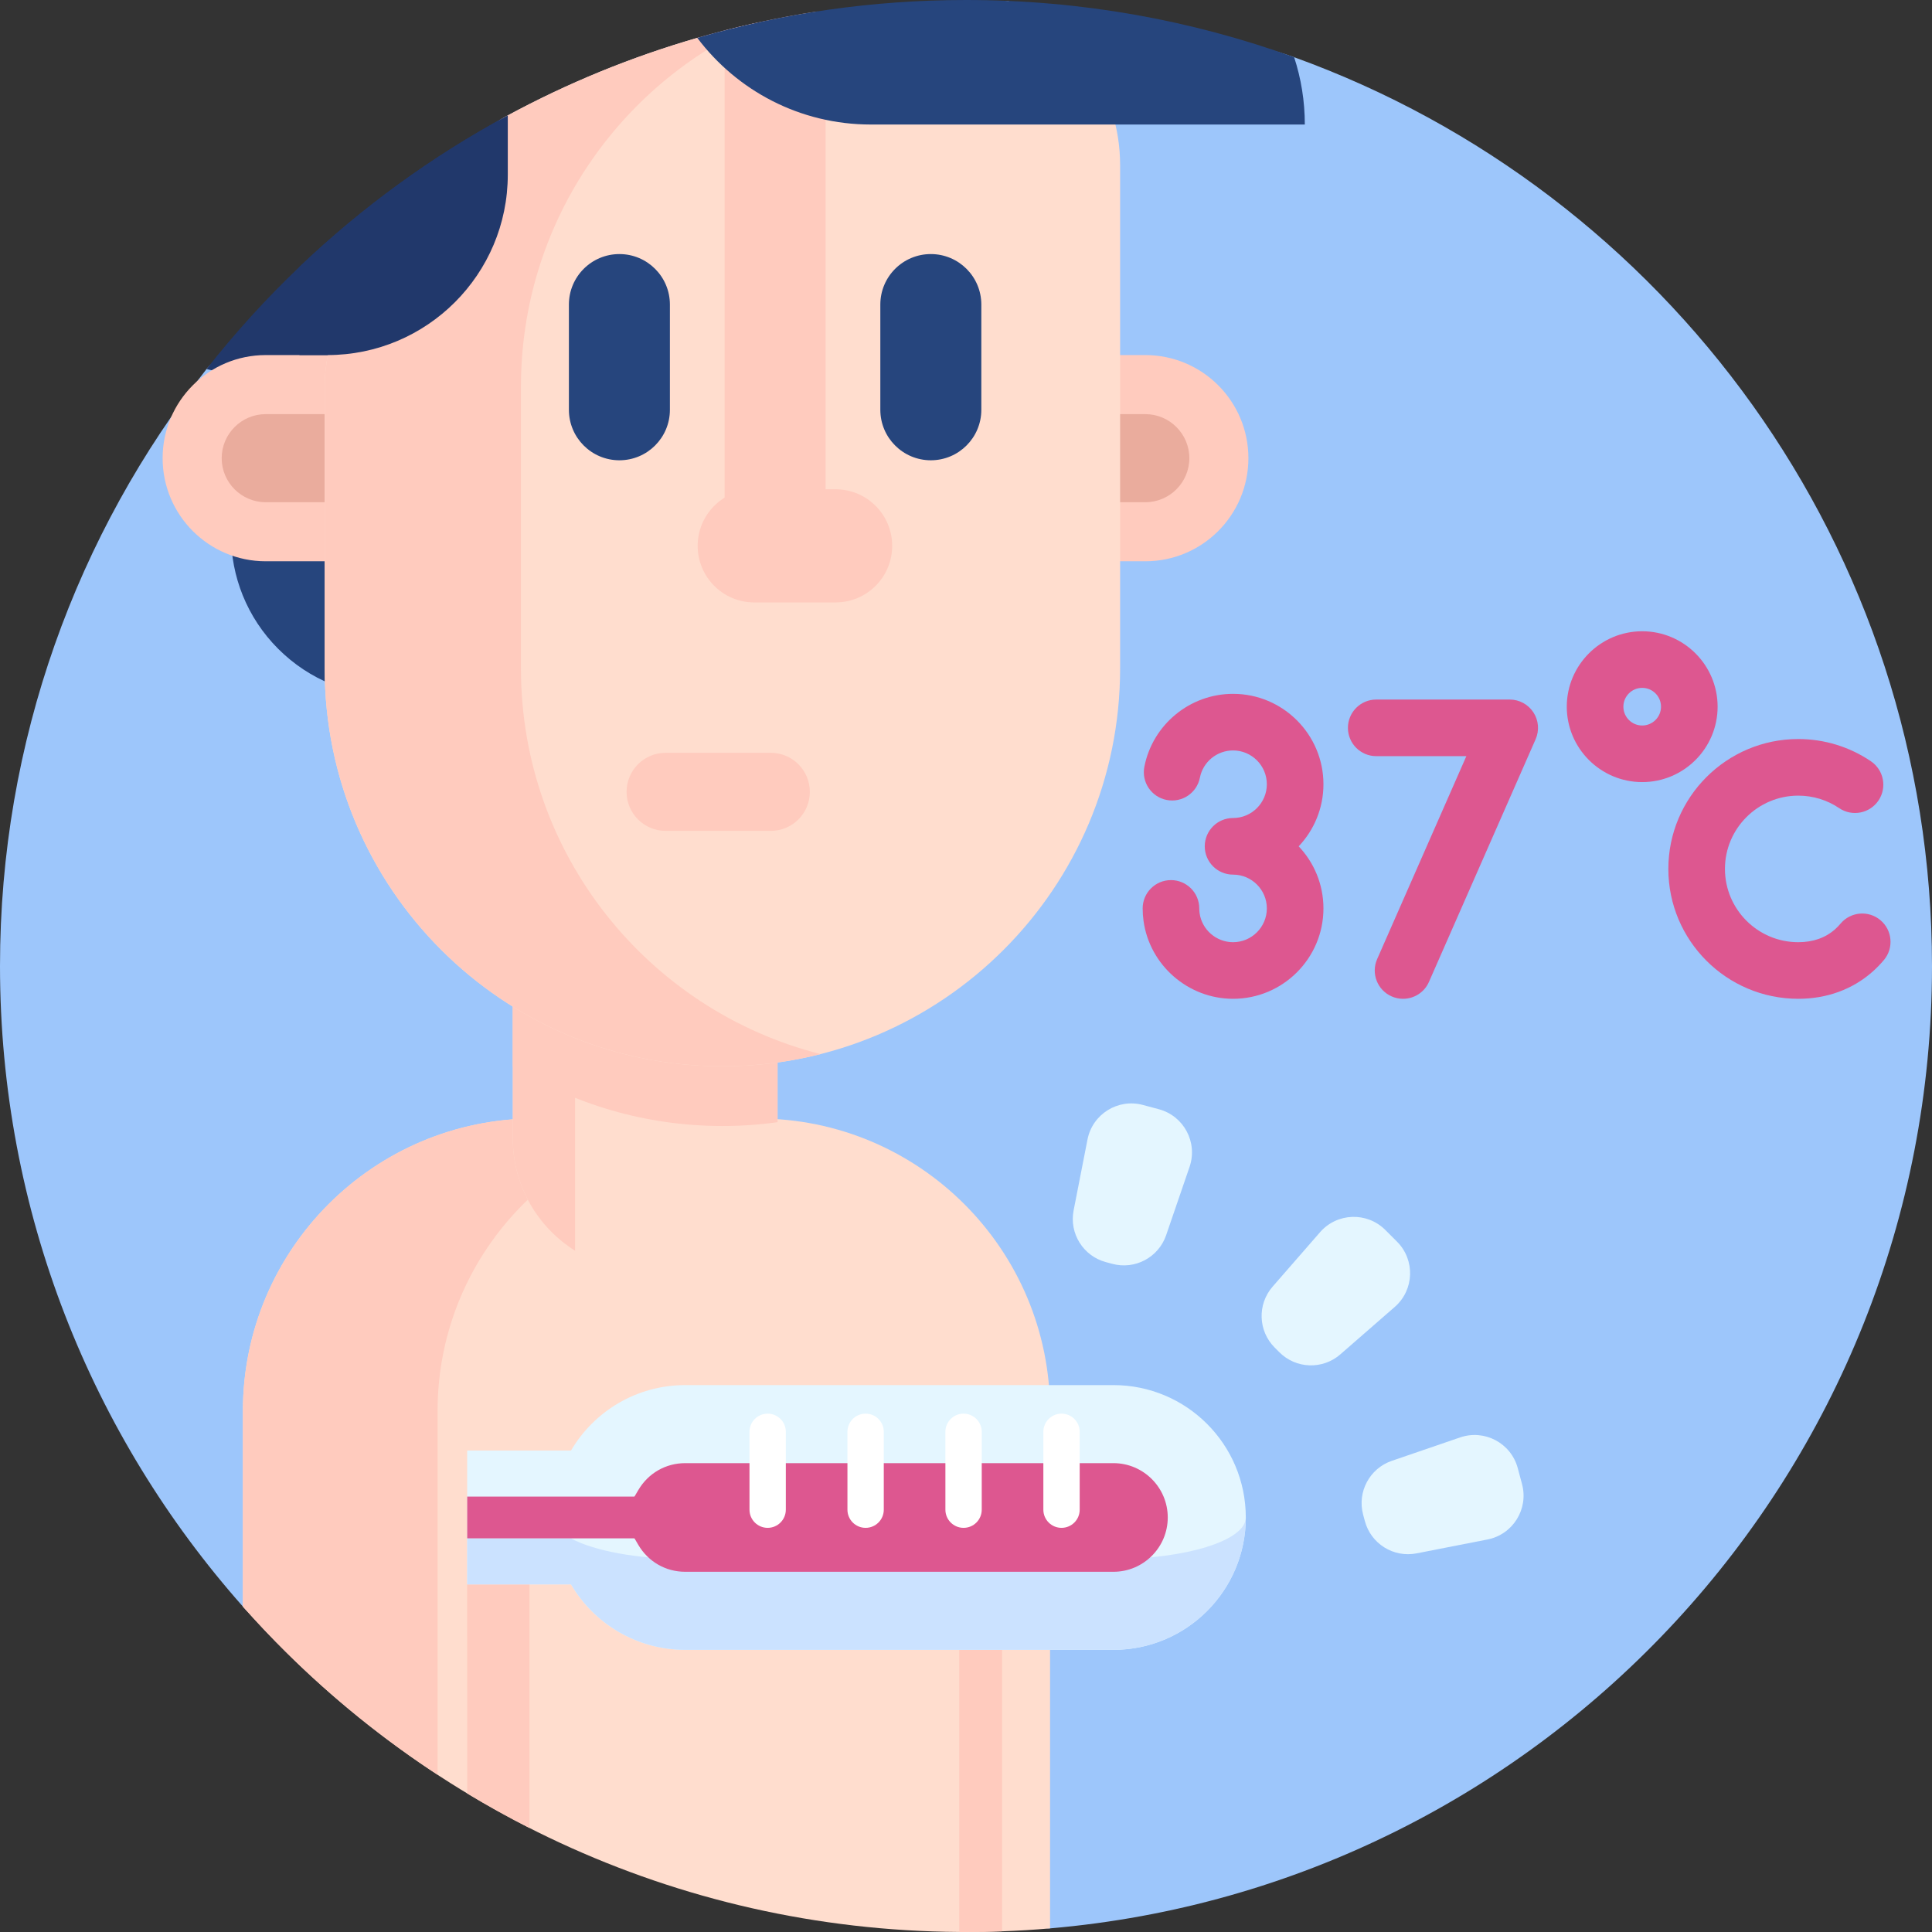<svg id="Capa_1" enable-background="new 0 0 512 512" height="512" viewBox="0 0 512 512" width="512" xmlns="http://www.w3.org/2000/svg"><rect x="0" y="0" width="512" height="512" fill="#333333" stroke="none"/><g><path d="m512 256c0 133.87-102.77 243.75-233.72 255.04-7.34.64-16.56-23.802-24.07-23.802-41.63 0-75.966-10.17-110.716-27.8-5.62-2.85-11.13-5.91-16.5-9.16-2.65-1.6-5.27-3.25-7.85-4.94-19.13-12.52-39.664-2.538-54.774-19.588-40.05-45.18-64.37-104.63-64.37-169.75 0-59.71 20.45-114.65 54.73-158.19 7.55-9.61 30.344-4.116 39.184-12.546 5.71-5.44 15.261-5.033 21.461-9.933 11.66-9.24 22.724-8.842 35.914-15.962 15.81-8.54 20.098-23.075 37.688-28.155 2.48-.72-.19-12.217 2.31-12.858 2.46-.63 4.92-1.22 7.4-1.77.48-.11.97-.22 1.46-.32 5.09-1.11 10.23-2.07 15.43-2.87 12.86-2.01 26.03-3.04 39.45-3.04 3.72 0 7.42.08 11.1.24 26.53 1.13 52.993-4.056 76.833 4.564 98.58 35.59 169.04 129.99 169.04 240.84z" fill="#9dc6fb"/><g><path d="m278.28 373.94v137.1c-4.21.37-8.45.63-12.71.78-3.17.12-6.37.18-9.57.18-.6 0-1.19 0-1.79-.01-75.54-.51-143.31-33.74-189.84-86.24v-51.81c0-42.82 34.71-77.53 77.53-77.53h58.85c42.82 0 77.53 34.71 77.53 77.53z" fill="#ffddce"/><path d="m265.57 400.08v111.74c-3.17.12-6.37.18-9.57.18-.6 0-1.19 0-1.79-.01v-111.91z" fill="#ffcbbe"/><path d="m193.49 296.4c-42.82 0-77.53 34.71-77.53 77.54v96.39c-19.13-12.52-36.48-27.53-51.59-44.58v-51.81c0-42.83 34.71-77.54 77.53-77.54z" fill="#ffcbbe"/><path d="m206.059 209.846v91.855c0 9.69-3.93 18.46-10.28 24.799-6.339 6.35-15.109 10.28-24.799 10.28-6.826 0-13.196-1.944-18.574-5.326-9.907-6.195-16.505-17.209-16.505-29.753v-91.855z" fill="#ffddce"/><path d="m206.059 209.846v87.543c-4.778.672-9.649 1.013-14.613 1.013-20.383 0-39.423-5.791-55.545-15.823v-72.733z" fill="#ffcbbe"/><path d="m152.407 245.505v85.95c-9.907-6.195-16.505-17.209-16.505-29.753v-56.197z" fill="#ffcbbe"/><path d="m199.66 6.23v100.11h-130.34v-7.55c-1.47.15-2.96.23-4.47.23-3.49 0-6.88-.42-10.12-1.21 7.55-9.61 15.79-18.67 24.63-27.1 16.47-15.7 35.02-29.23 55.21-40.13 15.81-8.54 32.63-15.46 50.22-20.54 4.9-1.42 9.86-2.69 14.87-3.81z" fill="#21386b"/><path d="m73.731 111.572c-16.674 16.674-16.674 43.709 0 60.383s43.709 16.674 60.383 0" fill="#26457d"/><path d="m303.515 148.746h-233.094c-15.091 0-27.324-12.234-27.324-27.324 0-15.091 12.234-27.324 27.324-27.324h233.094c15.091 0 27.324 12.234 27.324 27.324.001 15.091-12.233 27.324-27.324 27.324z" fill="#ffcbbe"/><path d="m70.421 133.095c-6.437 0-11.673-5.237-11.673-11.673 0-6.437 5.237-11.673 11.673-11.673h233.094c6.437 0 11.673 5.237 11.673 11.673 0 6.437-5.237 11.673-11.673 11.673z" fill="#eaac9d"/><path d="m296.84 43.72v133.47c0 58.2-47.19 105.39-105.39 105.39-58.21 0-105.4-47.19-105.4-105.39v-74.73c0-17 9.76-25.768 16.91-39.987 11.66-9.24 18.42-24.773 31.61-31.892 15.81-8.54 32.63-15.46 50.22-20.54 4.9-1.42 26.224 10.101 31.234 8.98.48-.11.97-.22 1.46-.32 17.68-3.87 20.935-8.326 39.775-8.326 3.72 0 6.161-10.294 9.841-10.134 17.41 6.769 29.74 23.689 29.74 43.479z" fill="#ffddce"/><path d="m217.45 279.34c-8.31 2.12-17.02 3.23-26 3.23-58.21 0-105.4-47.17-105.4-105.38v-74.73c0-17 9.76-25.768 16.91-39.987 11.66-9.24 18.42-24.773 31.61-31.892 15.81-8.54 32.63-15.46 50.22-20.54 4.9-1.42 9.86-2.69 14.87-3.81.48-.11.97-.22 1.46-.32-37.13 16.3-63.06 53.4-63.06 96.55v74.73c0 49.239 33.76 90.579 79.39 102.149z" fill="#ffcbbe"/><path d="m164.148 121.98c-7.391 0-13.383-5.992-13.383-13.383v-27.883c0-7.391 5.992-13.383 13.383-13.383 7.391 0 13.383 5.992 13.383 13.383v27.882c.001 7.392-5.991 13.384-13.383 13.384z" fill="#26457d"/><path d="m246.679 121.98c-7.391 0-13.383-5.992-13.383-13.383v-27.883c0-7.391 5.992-13.383 13.383-13.383 7.391 0 13.383 5.992 13.383 13.383v27.882c.001 7.392-5.991 13.384-13.383 13.384z" fill="#26457d"/><path d="m218.8 10.45v138.85h-26.77v-138.85c0-.84.08-1.66.23-2.45 2.46-.63 4.92-1.22 7.4-1.77.48-.11.97-.22 1.46-.32 5.09-1.11 10.23-2.07 15.43-2.87 1.42 2.12 2.25 4.67 2.25 7.41z" fill="#ffcbbe"/><path d="m204.272 220.188h-27.882c-5.712 0-10.342-4.63-10.342-10.342s4.63-10.342 10.342-10.342h27.882c5.712 0 10.342 4.63 10.342 10.342s-4.63 10.342-10.342 10.342z" fill="#ffcbbe"/><path d="m134.57 30.58v15.69c0 26.41-21.41 47.83-47.83 47.83h-7.38v-23.39c16.47-15.7 35.02-29.23 55.21-40.13z" fill="#21386b"/><path d="m345.79 33h-115.03c-18.79 0-35.48-9.02-45.97-22.96 22.6-6.54 46.5-10.04 71.21-10.04 30.53 0 59.81 5.35 86.96 15.16 1.84 5.62 2.83 11.61 2.83 17.84z" fill="#26457d"/><path d="m221.444 129.663h-21.562c-8.281 0-14.994 6.713-14.994 14.994 0 8.281 6.713 14.994 14.994 14.994h21.562c8.281 0 14.994-6.713 14.994-14.994.001-8.281-6.712-14.994-14.994-14.994z" fill="#ffcbbe"/><path d="m140.31 396.611v87.819c-5.62-2.85-11.13-5.91-16.5-9.16l-.003-55.39z" fill="#ffcbbe"/><path d="m295.071 367.066h-113.488c-12.9 0-24.167 6.969-30.26 17.342h-27.515v35.472h27.515c6.093 10.374 17.36 17.342 30.26 17.342h113.489c19.373 0 35.078-15.705 35.078-35.078-.001-19.373-15.706-35.078-35.079-35.078z" fill="#e4f6ff"/><path d="m330.152 402.143c0 19.37-15.699 35.079-35.079 35.079h-113.49c-12.896 0-24.158-6.97-30.26-17.343h-27.509v-12.172h27.509c6.102 3.258 17.364 5.44 30.26 5.44h113.49c19.38 0 35.079-4.923 35.079-11.004z" fill="#cbe2ff"/><path d="m181.583 416.539c-5.157 0-9.802-2.667-12.426-7.135l-4.265-7.26 4.265-7.26c2.624-4.467 7.269-7.135 12.426-7.135h113.489c7.937 0 14.395 6.458 14.395 14.395 0 7.938-6.458 14.395-14.395 14.395z" fill="#dd5790"/><path d="m123.814 396.611h79.32v11.066h-79.32z" fill="#dd5790"/><g fill="#fff"><path d="m281.315 404.895c-2.659 0-4.815-2.156-4.815-4.815v-20.634c0-2.659 2.156-4.815 4.815-4.815 2.659 0 4.815 2.156 4.815 4.815v20.634c0 2.659-2.156 4.815-4.815 4.815z"/><path d="m255.356 404.895c-2.659 0-4.815-2.156-4.815-4.815v-20.634c0-2.659 2.156-4.815 4.815-4.815 2.659 0 4.815 2.156 4.815 4.815v20.634c-.001 2.659-2.156 4.815-4.815 4.815z"/><path d="m229.396 404.895c-2.659 0-4.815-2.156-4.815-4.815v-20.634c0-2.659 2.156-4.815 4.815-4.815 2.659 0 4.815 2.156 4.815 4.815v20.634c0 2.659-2.156 4.815-4.815 4.815z"/><path d="m203.437 404.895c-2.659 0-4.815-2.156-4.815-4.815v-20.634c0-2.659 2.156-4.815 4.815-4.815 2.659 0 4.815 2.156 4.815 4.815v20.634c-.001 2.659-2.156 4.815-4.815 4.815z"/></g></g><g fill="#e4f6ff"><path d="m361.701 403.104-.457-1.704c-1.611-6.011 1.708-12.243 7.595-14.261l18.107-6.208c6.486-2.224 13.498 1.511 15.273 8.134l1.135 4.235c1.775 6.623-2.431 13.363-9.16 14.68l-18.785 3.677c-6.108 1.196-12.098-2.542-13.708-8.553z"/><path d="m339.055 358.37-1.248-1.248c-4.4-4.4-4.642-11.457-.553-16.148l12.577-14.43c4.505-5.169 12.445-5.441 17.293-.592l3.1 3.1c4.848 4.848 4.576 12.788-.592 17.293l-14.43 12.577c-4.691 4.09-11.747 3.849-16.147-.552z"/><path d="m294.777 334.933-1.704-.457c-6.011-1.611-9.749-7.601-8.553-13.708l3.677-18.785c1.317-6.729 8.058-10.934 14.68-9.16l4.235 1.135c6.623 1.775 10.357 8.787 8.134 15.273l-6.208 18.107c-2.018 5.887-8.25 9.206-14.261 7.595z"/></g><g><g><path d="m476.55 264.692c-18.979 0-34.421-15.441-34.421-34.42s15.441-34.42 34.421-34.42c6.897 0 13.554 2.035 19.25 5.883 3.432 2.319 4.334 6.981 2.015 10.414-2.319 3.431-6.981 4.334-10.413 2.015-3.206-2.167-6.959-3.312-10.852-3.312-10.709 0-19.421 8.712-19.421 19.42s8.712 19.42 19.421 19.42c3.926 0 7.219-1.16 9.786-3.446.502-.447.982-.943 1.425-1.472 2.661-3.174 7.392-3.59 10.566-.929s3.59 7.392.93 10.566c-.908 1.082-1.897 2.103-2.941 3.034-5.326 4.743-12.16 7.247-19.766 7.247z" fill="#dd5790"/></g><g><path d="m371.821 264.694c-1.008 0-2.032-.205-3.015-.636-3.792-1.667-5.515-6.092-3.848-9.884l23.645-53.787h-23.887c-4.143 0-7.5-3.358-7.5-7.5s3.357-7.5 7.5-7.5h35.376c2.533 0 4.896 1.279 6.28 3.4s1.605 4.798.586 7.118l-28.268 64.305c-1.234 2.811-3.984 4.484-6.869 4.484z" fill="#dd5790"/></g><g><path d="m326.773 264.692c-11.884 0-22.083-8.866-23.723-20.623-.153-1.087-.231-2.211-.231-3.332 0-4.142 3.357-7.5 7.5-7.5s7.5 3.358 7.5 7.5c0 .424.029.845.086 1.251.613 4.396 4.425 7.704 8.868 7.704 4.938 0 8.954-4.017 8.954-8.955s-4.017-8.954-8.954-8.954c-4.143 0-7.5-3.358-7.5-7.5s3.357-7.5 7.5-7.5c4.938 0 8.954-4.017 8.954-8.954s-4.017-8.955-8.954-8.955c-4.271 0-7.966 3.033-8.786 7.211-.798 4.064-4.736 6.71-8.805 5.914-4.064-.798-6.713-4.741-5.914-8.805 2.199-11.194 12.084-19.319 23.505-19.319 13.208 0 23.954 10.746 23.954 23.955 0 6.366-2.496 12.16-6.561 16.454 4.064 4.294 6.561 10.088 6.561 16.454.001 13.208-10.746 23.954-23.954 23.954z" fill="#dd5790"/></g><path d="m435.2 207.265c-11.021 0-19.987-8.966-19.987-19.986 0-11.021 8.966-19.987 19.987-19.987s19.986 8.966 19.986 19.987c.001 11.02-8.965 19.986-19.986 19.986zm0-24.973c-2.75 0-4.987 2.237-4.987 4.987s2.237 4.986 4.987 4.986c2.749 0 4.986-2.237 4.986-4.986s-2.237-4.987-4.986-4.987z" fill="#dd5790"/></g></g></svg>